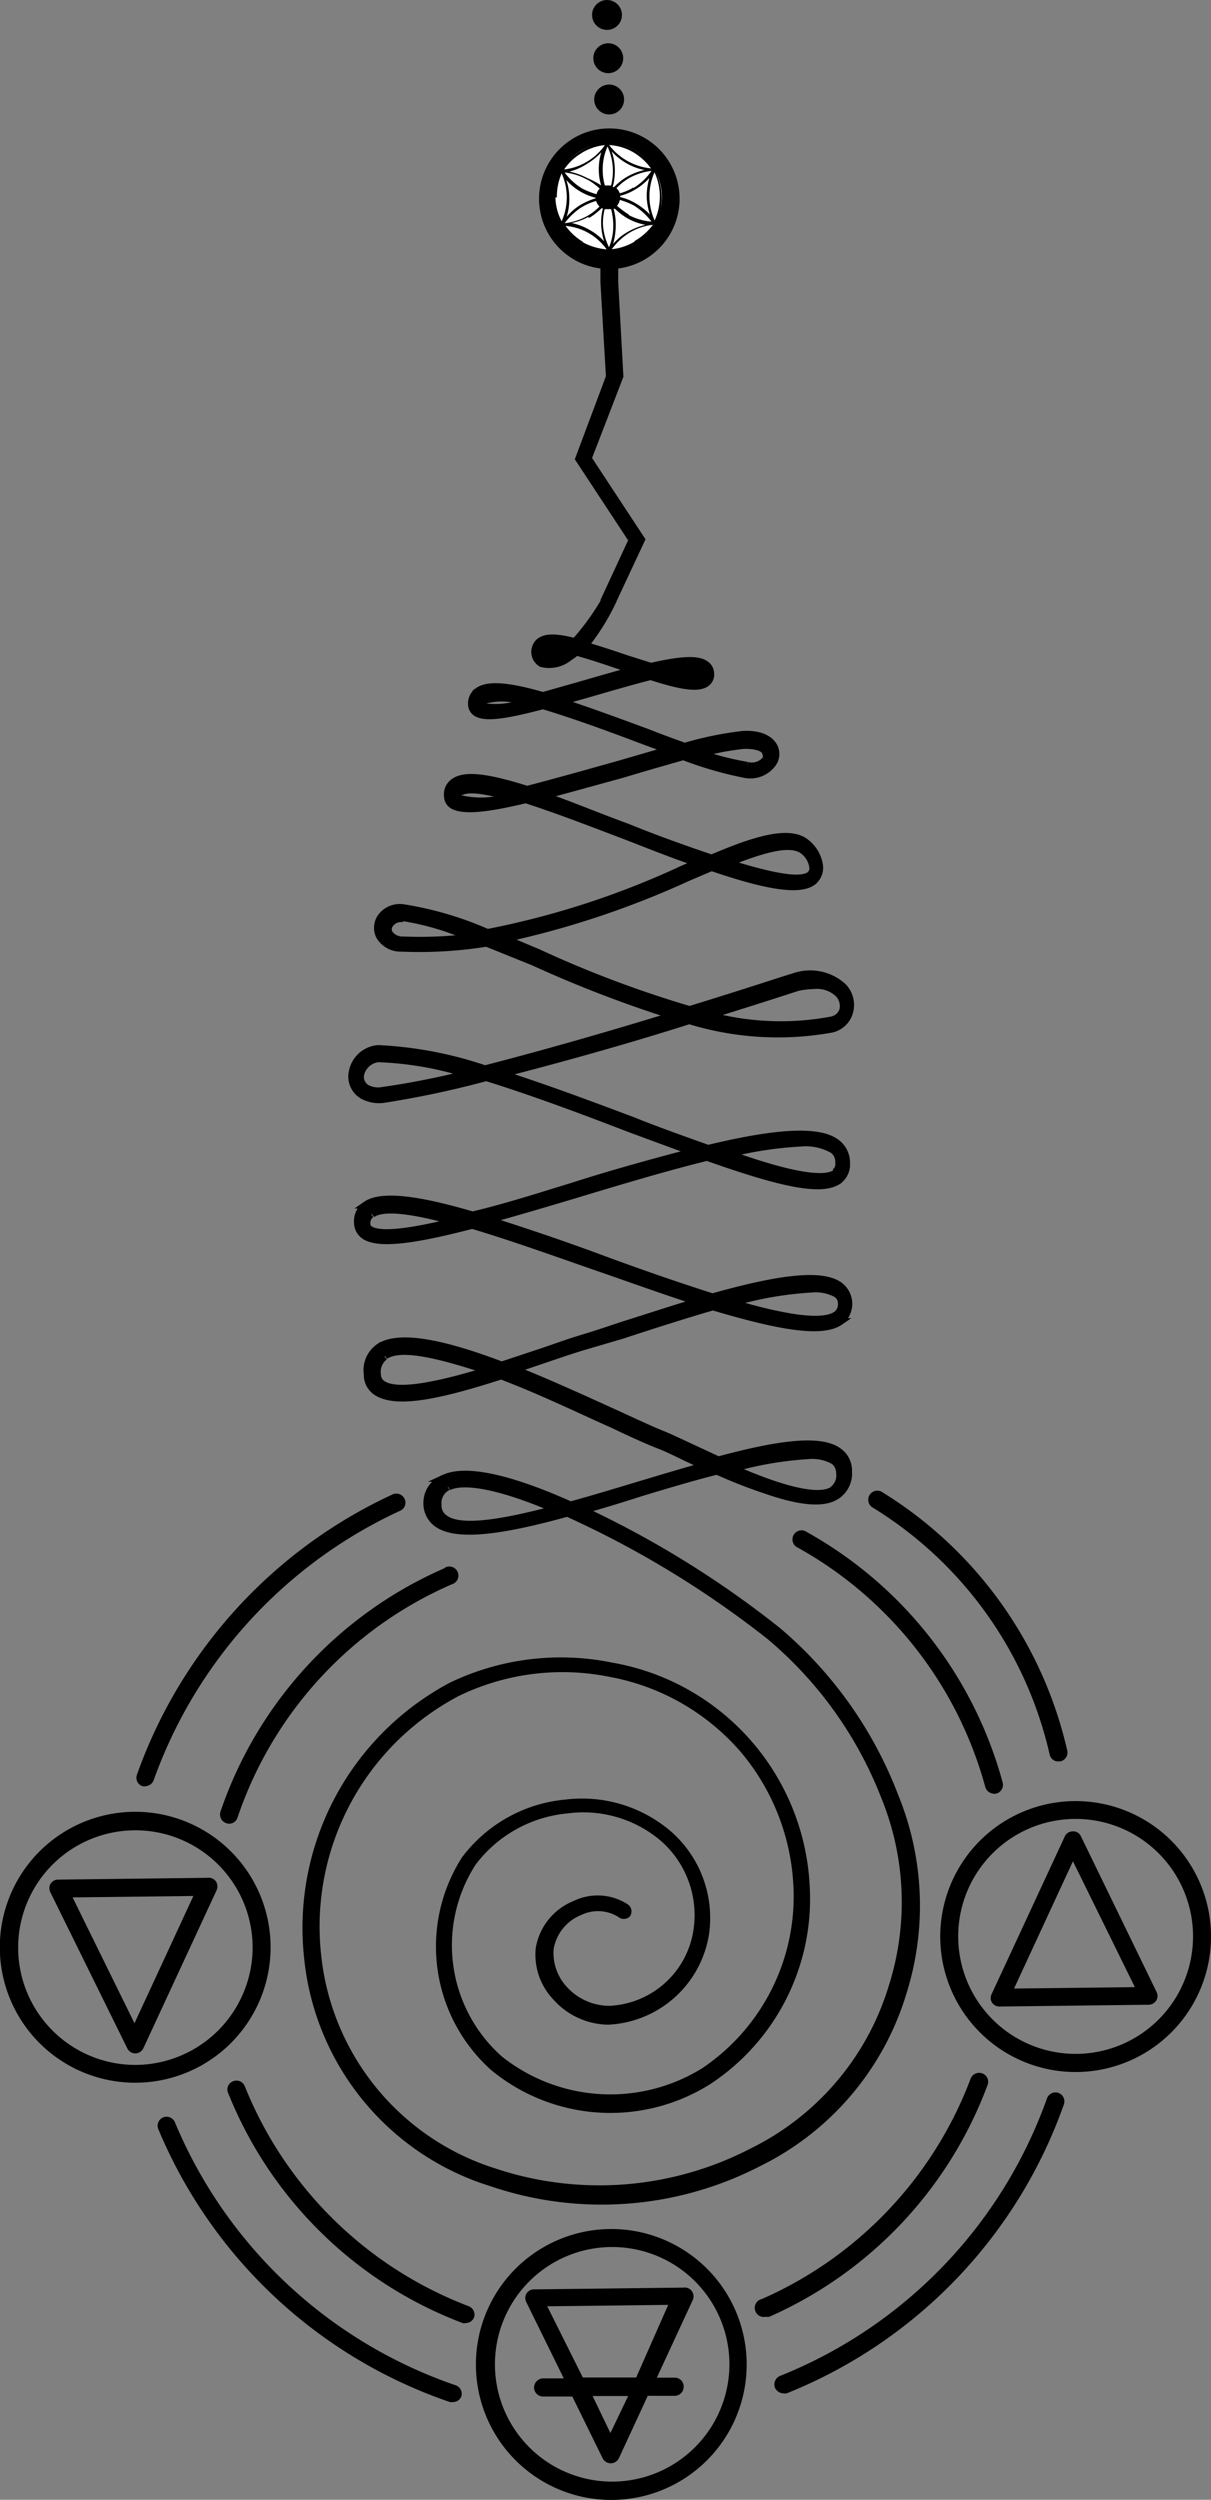<svg xmlns="http://www.w3.org/2000/svg" viewBox="0 0 68.07 140.43"><rect x="0" y="0" width="68.07" height="140.43" fill="#808080" stroke="none"/><defs><style>.cls-1,.cls-2,.cls-3{stroke:#000;stroke-miterlimit:10;}.cls-1{stroke-width:0.34px;}.cls-2{fill:#fff;stroke-width:0.25px;}.cls-3{stroke-width:0.4px;}</style></defs><g id="Layer_2" data-name="Layer 2"><g id="Layer_11" data-name="Layer 11"><path d="M25.62,134A26.34,26.34,0,0,1,9.83,119.22a.5.5,0,1,0-.93.39,27.31,27.31,0,0,0,16.39,15.33.52.52,0,0,0,.17,0,.5.5,0,0,0,.48-.34A.51.51,0,0,0,25.62,134Z"/><path d="M59.49,117.57a.51.51,0,0,0-.64.31,26.29,26.29,0,0,1-15,15.59.52.52,0,0,0-.29.66.53.53,0,0,0,.48.32.39.39,0,0,0,.18,0A27.27,27.27,0,0,0,59.8,118.22.51.51,0,0,0,59.49,117.57Z"/><path d="M8,100.34a.51.51,0,0,0,.21,0,.52.52,0,0,0,.43-.34A26.48,26.48,0,0,1,22.49,84.87a.49.49,0,0,0,.25-.67.51.51,0,0,0-.67-.25A27.46,27.46,0,0,0,7.7,99.69.5.5,0,0,0,8,100.34Z"/><path d="M26.33,129.55A22,22,0,0,1,13.76,117.2a.5.5,0,0,0-.66-.28.49.49,0,0,0-.28.65A22.93,22.93,0,0,0,26,130.5a.29.29,0,0,0,.18,0,.51.51,0,0,0,.47-.32A.51.51,0,0,0,26.33,129.55Z"/><path d="M55.51,117.13a.5.5,0,0,0-.29-.65.51.51,0,0,0-.66.29,22,22,0,0,1-11.73,12.38.51.51,0,0,0,.21,1,.71.71,0,0,0,.2,0A23,23,0,0,0,55.51,117.13Z"/><path d="M55.38,100.38a.52.52,0,0,0,.43.38.62.62,0,0,0,.19,0,.51.51,0,0,0,.36-.62,23,23,0,0,0-11-14.07.51.51,0,1,0-.5.88A22,22,0,0,1,55.38,100.38Z"/><path d="M25,88.09a23,23,0,0,0-12.61,13.69.52.52,0,0,0,.49.67.49.49,0,0,0,.47-.34A21.94,21.94,0,0,1,25.4,89a.51.51,0,1,0-.4-.93Z"/><path d="M15.21,109.33A7.61,7.61,0,1,0,7.7,117,7.61,7.61,0,0,0,15.21,109.33ZM7.68,116a6.59,6.59,0,1,1,6.52-6.67A6.61,6.61,0,0,1,7.68,116Z"/><path d="M11.66,105.49l-8.4.1a.49.49,0,0,0-.42.24.5.5,0,0,0,0,.49l4.31,8.74a.5.5,0,0,0,.91,0l4.1-8.84a.53.53,0,0,0,0-.49A.49.49,0,0,0,11.66,105.49Zm-4.1,8.17-3.48-7.07,6.79-.08Z"/><path d="M60.38,101.18a7.61,7.61,0,1,0,7.69,7.52A7.61,7.61,0,0,0,60.38,101.18Zm.17,14.2a6.6,6.6,0,1,1,6.51-6.67A6.6,6.6,0,0,1,60.55,115.38Z"/><path d="M60.76,103.16a.47.47,0,0,0-.46-.28.49.49,0,0,0-.45.29L55.75,112a.49.49,0,0,0,0,.48.5.5,0,0,0,.43.24l8.4-.1a.52.52,0,0,0,.42-.25.5.5,0,0,0,0-.49ZM57,111.71l3.31-7.15,3.48,7.07Z"/><path d="M34.27,125.22a7.61,7.61,0,1,0,7.7,7.51A7.61,7.61,0,0,0,34.27,125.22Zm.17,14.19A6.59,6.59,0,1,1,41,132.74,6.6,6.6,0,0,1,34.44,139.41Z"/><path d="M38.42,128.51l-8.41.1a.49.49,0,0,0-.42.24.5.5,0,0,0,0,.49l2.1,4.27H30.52a.52.52,0,0,0-.5.52.51.51,0,0,0,.51.5l1.64,0,1.7,3.46a.51.51,0,0,0,.92,0l1.62-3.5,1.52,0a.51.51,0,0,0,.5-.52.5.5,0,0,0-.51-.5l-1,0,2-4.32a.5.5,0,0,0,0-.49A.49.49,0,0,0,38.42,128.51Zm-4.11,8.17-1-2.08,2,0Zm1.45-3.12-3,0-2-4,6.8-.08Z"/><path class="cls-1" d="M34.47,33.77l1.62-3.46-3-4.56,1.78-4.61-.29-5.28v-.93a3.78,3.78,0,1,0-.66,0v.93l.31,5.3L32.5,25.78l3,4.56L33.9,33.79"/><path class="cls-2" d="M31.05,11.1a3.14,3.14,0,1,1,3.19,3.1,3.14,3.14,0,0,1-3.19-3.1h0"/><circle cx="34.24" cy="5.59" r="0.84"/><path class="cls-3" d="M34,33.73a14.13,14.13,0,0,1-1.68,2.32c-1-.26-1.63-.29-2,0a.76.76,0,0,0,.11,1.22A1.77,1.77,0,0,0,32,36.92a2.63,2.63,0,0,0,.39-.29c.81.22,1.76.54,2.55.81l.63.21c-.82.22-1.73.48-2.76.78l-2.29.65c-1.81-.52-3.06-.68-3.65-.26a.84.84,0,0,0-.36.74.56.56,0,0,0,.23.46c.49.37,1.77.15,3.78-.38,1.72.51,3.81,1.28,5.56,1.94l1.48.55-2.72.79c-1.64.46-3.55,1-5.21,1.43-2.1-.66-3.45-.88-4.09-.44a.84.84,0,0,0-.38.83.59.59,0,0,0,.23.46c.56.41,2,.24,4.16-.28,1.65.53,3.64,1.29,5.5,2,1.43.55,2.83,1.12,4.14,1.55l-.79.34a47.35,47.35,0,0,1-11,3.58A19.13,19.13,0,0,0,22.68,51a1.31,1.31,0,0,0-1.26.51,1.05,1.05,0,0,0-.09,1.07,1.37,1.37,0,0,0,1.24.68,23.9,23.9,0,0,0,4.78-.28L30,54.05a68.18,68.18,0,0,0,7.8,3c-3.23,1-7.12,2.12-10.54,3a21.8,21.8,0,0,0-6-1.14h0a1.6,1.6,0,0,0-1.45,1.29,1.23,1.23,0,0,0,.79,1.44,1.89,1.89,0,0,0,1,.11,53.57,53.57,0,0,0,5.73-1.22c2.59.8,5.45,1.87,8.07,2.88l3.53,1.3c-2.13.56-4.48,1.2-6.78,1.94-1.86.57-3.83,1.2-5.59,1.61-2.86-.84-5.09-1.21-6-.57a1.13,1.13,0,0,0-.46,1,.9.9,0,0,0,.36.71c.81.6,3.08.21,6.08-.57,2.16.64,4.61,1.52,7,2.35,2,.69,3.9,1.38,5.66,1.94-1.35.41-2.79.88-4.31,1.36-.83.28-1.62.54-2.29.74s-1.37.46-2.17.73l-2.23.74c-3.14-1.19-5.77-1.79-6.91-1a1.57,1.57,0,0,0-.64,1.51,1.15,1.15,0,0,0,.52,1c1.16.75,3.73.14,7-.91,2.3.87,4.61,2,6.31,2.75,1,.48,1.93.9,2.5,1.12s1,.44,1.64.75l.95.44c-1.14.32-2.38.69-3.61,1.06s-2.61.79-3.89,1.14c-3.06-1.37-5.77-2.13-7.11-1.51A1.48,1.48,0,0,0,24,84.44a1.38,1.38,0,0,0,.56,1.14c1.16.85,4,.34,7.33-.58a55.1,55.1,0,0,1,11.38,6.92,22.33,22.33,0,0,1,6.45,9,15.69,15.69,0,0,1,.44,10.66,15.24,15.24,0,0,1-7.85,9.28A18.69,18.69,0,0,1,27.76,122a14.3,14.3,0,0,1-9.91-12.18,14.83,14.83,0,0,1,7.86-14.73A13.55,13.55,0,0,1,34.28,94a13,13,0,0,1,7.51,4.29,12.82,12.82,0,0,1,3,7.51,11.83,11.83,0,0,1-5.22,10.56,10,10,0,0,1-11.49-.68,8.56,8.56,0,0,1-1.5-11.06,7.52,7.52,0,0,1,5.32-2.95,6.92,6.92,0,0,1,5.4,1.61,5.74,5.74,0,0,1,1.89,5.08,5.21,5.21,0,0,1-4.9,4.52,3.43,3.43,0,0,1-2.56-1.11,3,3,0,0,1-.81-2.29,2.71,2.71,0,0,1,1.66-2.08,2.36,2.36,0,0,1,2.3.13.28.28,0,0,0,.37,0,.28.28,0,0,0-.07-.38,2.91,2.91,0,0,0-2.87-.17,3.26,3.26,0,0,0-2,2.5,3.46,3.46,0,0,0,.94,2.71,4,4,0,0,0,2.93,1.35h0a5.82,5.82,0,0,0,5.48-4.94,6.26,6.26,0,0,0-2.06-5.55,7.47,7.47,0,0,0-5.77-1.76,8,8,0,0,0-5.7,3.17,9.11,9.11,0,0,0,1.6,11.67,10.33,10.33,0,0,0,12.1.77,12.25,12.25,0,0,0,5.48-11,13.21,13.21,0,0,0-10.92-12.3,14.22,14.22,0,0,0-9,1.1,15.39,15.39,0,0,0-8.1,15.24,14.77,14.77,0,0,0,10.36,12.69,19.21,19.21,0,0,0,15-1.13,15.71,15.71,0,0,0,8.11-9.57,16.22,16.22,0,0,0-.45-11A22.86,22.86,0,0,0,43.7,91.6a55.08,55.08,0,0,0-10.92-6.76c1.07-.3,2.18-.64,3.3-1,1.4-.42,2.85-.86,4.22-1.2a29,29,0,0,0,2.85,1.11c1.9.65,3.18.74,3.87.28a1.49,1.49,0,0,0,.67-1.36,1.31,1.31,0,0,0-.56-1.14c-1.06-.78-3.63-.35-6.75.49l-1.53-.71c-.67-.31-1.25-.59-1.66-.75s-1.46-.64-2.48-1.11c-2-.91-3.93-1.79-5.77-2.52l1.63-.55c.79-.27,1.53-.52,2.15-.71L35,75c1.52-.5,3.32-1.08,5.07-1.59,3.37,1,6.07,1.58,7.14.84a1.27,1.27,0,0,0,.24-1.77,1.38,1.38,0,0,0-.27-.27c-1.06-.76-3.71-.31-7.13.65-2-.63-4.29-1.43-6.42-2.22s-4.29-1.51-6.18-2.11c1.46-.4,3.08-.88,4.76-1.38,2.51-.76,5.17-1.56,7.53-2.14,3.88,1.37,6.35,2,7.37,1.33a1.14,1.14,0,0,0,.47-1A1.4,1.4,0,0,0,47,64.18c-1.1-.81-3.83-.47-7.2.34-1.37-.49-2.82-1-4.26-1.58-2.4-.9-4.94-1.85-7.33-2.61,3.52-.9,7.41-2,10.53-3a17,17,0,0,0,8,.48,1.35,1.35,0,0,0,1-.92,1.47,1.47,0,0,0-.37-1.48,2.75,2.75,0,0,0-2.8-.52h0c-.07,0-2.48.81-5.81,1.83a62,62,0,0,1-8.52-3.21l-1.86-.78A50.18,50.18,0,0,0,38.66,49.3L40,48.73c2.7.92,4.85,1.42,5.68.81a1,1,0,0,0,.38-.92h0a2,2,0,0,0-.93-1.41c-1-.55-2.79,0-5.13,1-1.54-.52-3.19-1.11-4.71-1.73-1.83-.67-3.38-1.33-4.73-1.78,1.28-.33,2.76-.75,4.42-1.2,1.14-.35,2.38-.7,3.43-1a20.75,20.75,0,0,0,3.46,1,1.55,1.55,0,0,0,1.55-.59.91.91,0,0,0,.07-1c-.15-.26-.57-.7-1.71-.65a19.39,19.39,0,0,0-3.29.67c-.7-.24-1.43-.52-2.18-.81-1.84-.68-3.46-1.27-4.8-1.7L33,39c1.14-.33,2.43-.71,3.57-1,1.61.52,2.67.73,3.14.37a.59.59,0,0,0,.23-.55.63.63,0,0,0-.28-.5c-.46-.34-1.5-.24-3.07.12L35.2,37c-.88-.3-1.65-.55-2.31-.74a12.46,12.46,0,0,0,1.58-2.55m4.88,4.23c-.2.16-.89,0-1.71-.19a8.8,8.8,0,0,1,1.15-.13,1,1,0,0,1,.59.12.12.12,0,0,1,0,.09v.11M42,43a16.78,16.78,0,0,1-2.62-.67,15.32,15.32,0,0,1,2.43-.46h.12c.54,0,1,.13,1.09.37a.43.43,0,0,1,0,.45A1,1,0,0,1,42,43m3.52,6.16c-.59.43-2.41,0-4.6-.68,1.87-.74,3.34-1.19,4.11-.77a1.38,1.38,0,0,1,.66,1,.46.46,0,0,1-.17.44m1.25,8.15a15.47,15.47,0,0,1-6.9-.26c2.81-.86,4.79-1.52,5-1.58a5.16,5.16,0,0,1,.88-.1,1.75,1.75,0,0,1,1.38.47,1,1,0,0,1,.25.92.83.83,0,0,1-.62.55m.21,8.6c-.78.53-3.15-.06-6-1.08A21.24,21.24,0,0,1,45,64.21a3.08,3.08,0,0,1,1.81.38.83.83,0,0,1,.34.73.56.56,0,0,1-.23.54m.09,8c-.82.56-3.07.15-5.86-.67a19.86,19.86,0,0,1,4.46-.78,2.48,2.48,0,0,1,1.41.28.64.64,0,0,1,.28.56.72.72,0,0,1-.29.61m-.19,9.84c-.93.61-3.45-.26-5.61-1.21a20,20,0,0,1,4.2-.72,2.49,2.49,0,0,1,1.46.3.86.86,0,0,1,.33.68,1,1,0,0,1-.39.94m-21.61-.16c1-.49,3.33.1,6,1.25-2.85.75-5.33,1.21-6.23.5a.85.85,0,0,1-.35-.75,1,1,0,0,1,.55-1m-3.53-7.36c.93-.63,3.22,0,5.75.82-2.49.76-5,1.35-5.88.77a.65.65,0,0,1-.3-.55,1.07,1.07,0,0,1,.41-1m-.71-8c.65-.47,2.4-.2,4.6.41-2.29.57-4.17.85-4.74.43a.32.32,0,0,1-.15-.29.61.61,0,0,1,.24-.55m.38-8.74a18.79,18.79,0,0,1,5,.86,45.87,45.87,0,0,1-4.78.94,1.33,1.33,0,0,1-.69-.07.73.73,0,0,1-.5-.85,1.15,1.15,0,0,1,1-.88h0m1.41-7.92a15.12,15.12,0,0,1,3.73,1.11,23.48,23.48,0,0,1-3.75.15.9.9,0,0,1-.79-.39.49.49,0,0,1,.06-.52.77.77,0,0,1,.75-.29m3.2-7.1c.37-.27,1.39-.13,2.71.25a5.09,5.09,0,0,1-2.79.09.2.2,0,0,1-.06-.11.34.34,0,0,1,.14-.3m1.32-5.09a3.59,3.59,0,0,1,2.29.1,4.71,4.71,0,0,1-2.38.24h0a.34.34,0,0,1,.13-.3m3.41-2.81a1.81,1.81,0,0,1,1.15,0h0a1.28,1.28,0,0,1-1.14.29.17.17,0,0,1-.1-.18v-.12"/><path d="M36.83,9.5h0A3.39,3.39,0,0,0,34.15,8h0a3.3,3.3,0,0,0-1.5.47,3.46,3.46,0,0,0-1.14,1.11h0a3.62,3.62,0,0,0-.35,1.55,3.45,3.45,0,0,0,.33,1.49h0a3.63,3.63,0,0,0,1.16,1.08,3.41,3.41,0,0,0,1.52.43h0a3.38,3.38,0,0,0,1.55-.41,3.49,3.49,0,0,0,1.13-1.1h0a3.43,3.43,0,0,0,.34-1.54,3.47,3.47,0,0,0-.38-1.54Zm-1.24-.95a3.33,3.33,0,0,1,1,.91,3.37,3.37,0,0,1-2.35-1.31A3,3,0,0,1,35.59,8.55ZM34.86,11a3,3,0,0,0,.82-.34A3.34,3.34,0,0,0,36.5,10a3.75,3.75,0,0,0-.15,1.05,3.66,3.66,0,0,0,.18,1,3.51,3.51,0,0,0-.84-.65,3.13,3.13,0,0,0-.83-.33Zm.75-.47a3.09,3.09,0,0,1-.77.33.81.81,0,0,0-.19-.29,3.18,3.18,0,0,1,.67-.54,3.33,3.33,0,0,1,1.3-.43A3.32,3.32,0,0,1,35.61,10.56ZM34.38,8.5a3.31,3.31,0,0,0,.85.68,3.26,3.26,0,0,0,1,.37,3.52,3.52,0,0,0-1,.39,3.23,3.23,0,0,0-.71.57h-.08a3.42,3.42,0,0,0,.12-.9A3.24,3.24,0,0,0,34.38,8.5Zm.11,3.23h.08a3.41,3.41,0,0,0,.71.54,3.24,3.24,0,0,0,1,.36,3.88,3.88,0,0,0-1,.4,3,3,0,0,0-.82.68,3.77,3.77,0,0,0,.15-1.06A3.08,3.08,0,0,0,34.49,11.73Zm-.34-3.5a3.32,3.32,0,0,1,.2,2.19H34a3,3,0,0,1-.12-.85A3.09,3.09,0,0,1,34.15,8.23Zm-.67,2.91a4,4,0,0,0-.8.34,3.25,3.25,0,0,0-.83.7A3.26,3.26,0,0,0,32,11.11a3.07,3.07,0,0,0-.17-1,3.25,3.25,0,0,0,1.65,1Zm-.73.47a3,3,0,0,1,.76-.32.67.67,0,0,0,.19.31,3.18,3.18,0,0,1-.65.51,3.38,3.38,0,0,1-1.31.43,3.61,3.61,0,0,1,1-.93Zm.37.63a3.57,3.57,0,0,0,.69-.54h.08a3.11,3.11,0,0,0-.1.86,3.39,3.39,0,0,0,.17,1,3.27,3.27,0,0,0-.83-.65,3.34,3.34,0,0,0-1-.38,3.34,3.34,0,0,0,.93-.34Zm.75-1.77h0A4.56,4.56,0,0,0,33,10a3.78,3.78,0,0,0-1-.36,3.21,3.21,0,0,0,1-.44,3.61,3.61,0,0,0,.8-.65,3.27,3.27,0,0,0,0,1.91ZM32.7,8.59A3.14,3.14,0,0,1,34,8.15a3.1,3.1,0,0,1-1,.93,3.2,3.2,0,0,1-1.29.44,3,3,0,0,1,1-.93Zm.32,1.5a3.42,3.42,0,0,1,.69.51.61.61,0,0,0-.18.31,4.47,4.47,0,0,1-.79-.31,3.41,3.41,0,0,1-1-.91A3.29,3.29,0,0,1,33,10.09Zm-1.72,1a3.32,3.32,0,0,1,.27-1.35,3.28,3.28,0,0,1,0,2.69,3,3,0,0,1-.35-1.34Zm1.49,2.51a3.33,3.33,0,0,1-1-.91,3.19,3.19,0,0,1,1.31.41,3.22,3.22,0,0,1,1,.91,3.46,3.46,0,0,1-1.36-.41Zm1.45.31a3.34,3.34,0,0,1-.35-1.35,3.15,3.15,0,0,1,.1-.81h.36a3.78,3.78,0,0,1,.12.82,3.12,3.12,0,0,1-.25,1.35Zm1.45-.35a3.14,3.14,0,0,1-1.3.44,3.45,3.45,0,0,1,1-.93,3.18,3.18,0,0,1,1.31-.44,3.49,3.49,0,0,1-1.06.93Zm-.35-1.51a5.12,5.12,0,0,1-.66-.49.73.73,0,0,0,.16-.33,4.09,4.09,0,0,1,.78.31,3.63,3.63,0,0,1,1,.91A3.27,3.27,0,0,1,35.34,12.08Zm1.45.32a3.32,3.32,0,0,1,0-2.69A3.24,3.24,0,0,1,36.79,12.4Z"/><path d="M59,98.56a.5.5,0,0,0,.41.39h.19a.51.51,0,0,0,.39-.61A23.09,23.09,0,0,0,49.6,83.83a.51.51,0,1,0-.53.87A22,22,0,0,1,59,98.56Z"/><circle cx="34.12" cy="0.84" r="0.84"/><circle cx="34.19" cy="3.27" r="0.84"/></g></g></svg>